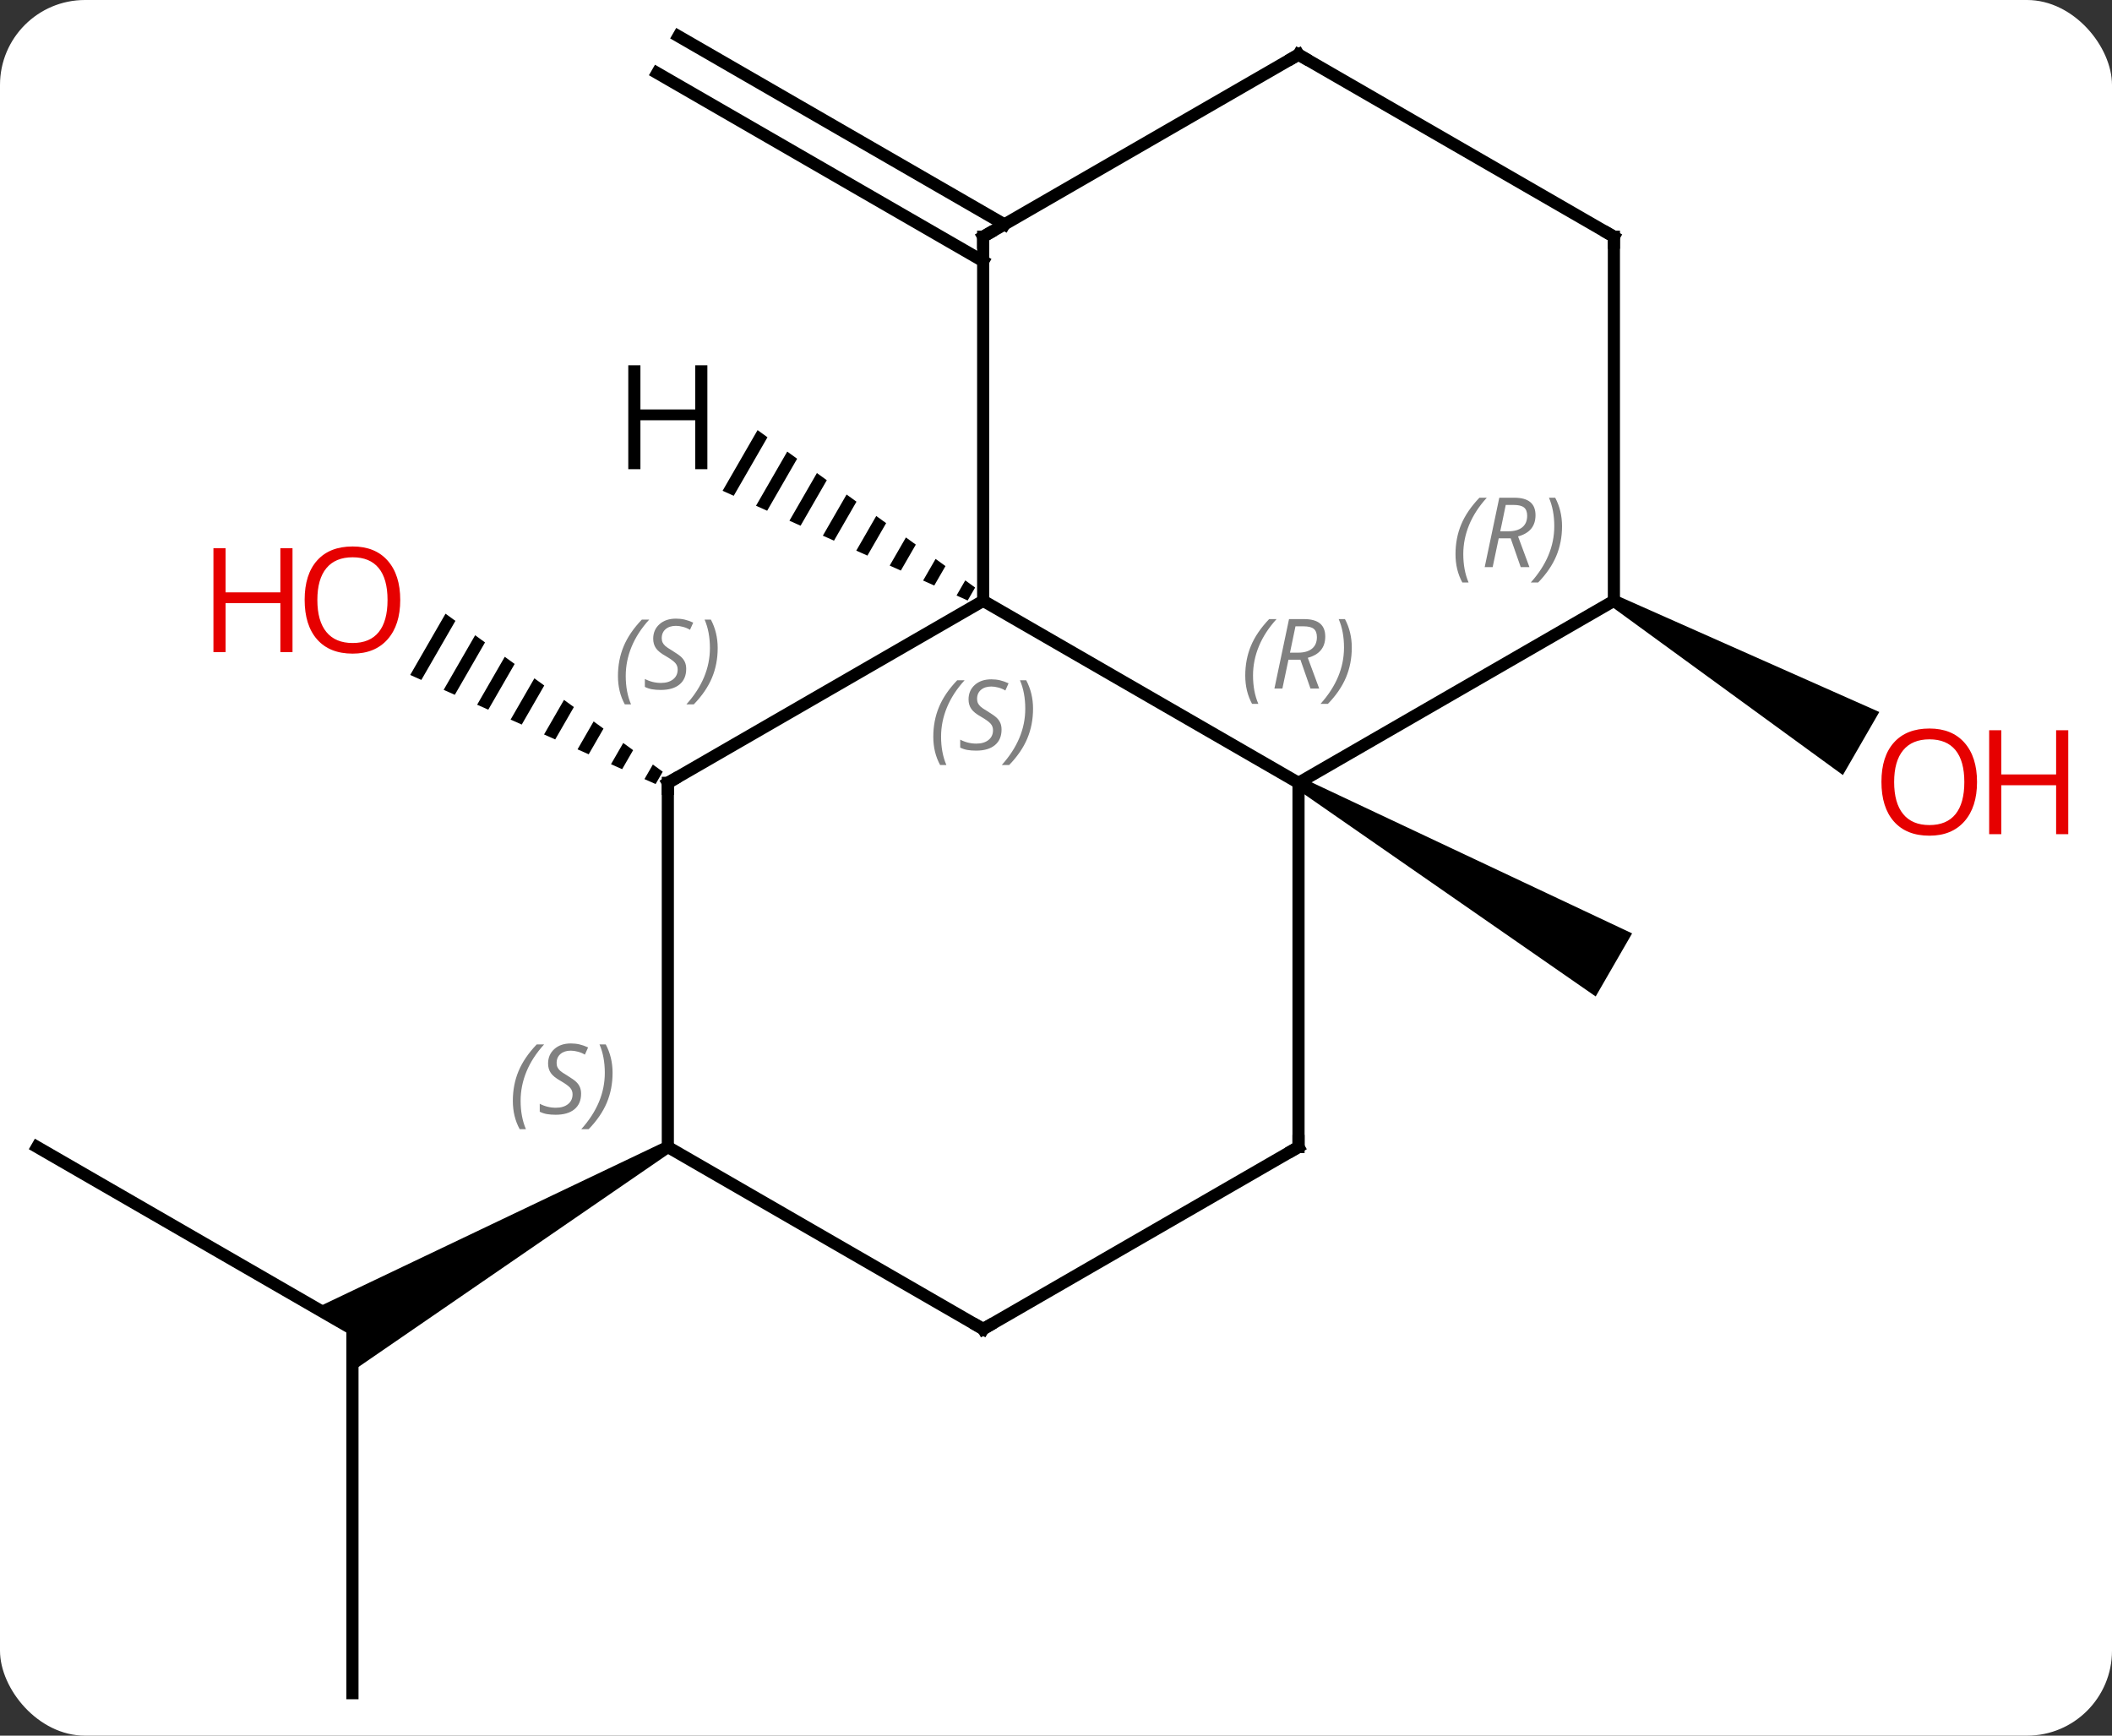 <svg width="174" viewBox="0 0 174 143" style="fill-opacity:1; color-rendering:auto; color-interpolation:auto; text-rendering:auto; stroke:black; stroke-linecap:square; stroke-miterlimit:10; shape-rendering:auto; stroke-opacity:1; fill:black; stroke-dasharray:none; font-weight:normal; stroke-width:1; font-family:'Open Sans'; font-style:normal; stroke-linejoin:miter; font-size:12; stroke-dashoffset:0; image-rendering:auto;" height="143" class="cas-substance-image" xmlns:xlink="http://www.w3.org/1999/xlink" xmlns="http://www.w3.org/2000/svg"><rect x="0" y="0" width="174" height="143" fill="#333333" stroke="none"/><svg class="cas-substance-single-component"><rect y="0" x="0" width="174" stroke="none" ry="7" rx="7" height="143" fill="white" class="cas-substance-group"/><svg y="0" x="0" width="174" viewBox="0 0 174 143" style="fill:black;" height="143" class="cas-substance-single-component-image"><svg><g><g transform="translate(81,72)" style="text-rendering:geometricPrecision; color-rendering:optimizeQuality; color-interpolation:linearRGB; stroke-linecap:butt; image-rendering:optimizeQuality;"><path style="stroke:none;" d="M25.73 -7.067 L26.23 -7.933 L53.463 4.902 L50.463 10.098 Z"/><path style="stroke:none;" d="M-44.295 -21.438 L-47.206 -16.39 L-47.206 -16.39 L-46.287 -15.981 L-43.481 -20.846 L-44.295 -21.438 ZM-41.855 -19.663 L-44.449 -15.164 L-43.53 -14.756 L-41.041 -19.071 L-41.855 -19.663 ZM-39.414 -17.887 L-41.691 -13.939 L-40.772 -13.53 L-40.772 -13.53 L-38.601 -17.296 L-39.414 -17.887 ZM-36.974 -16.112 L-38.934 -12.713 L-38.015 -12.305 L-36.16 -15.521 L-36.974 -16.112 ZM-34.534 -14.337 L-36.177 -11.488 L-36.177 -11.488 L-35.258 -11.079 L-33.72 -13.745 L-34.534 -14.337 ZM-32.093 -12.562 L-33.419 -10.262 L-32.5 -9.854 L-31.28 -11.97 L-31.28 -11.97 L-32.093 -12.562 ZM-29.653 -10.787 L-30.662 -9.037 L-30.662 -9.037 L-29.743 -8.628 L-29.743 -8.628 L-28.84 -10.195 L-28.84 -10.195 L-29.653 -10.787 ZM-27.213 -9.011 L-27.905 -7.811 L-26.986 -7.403 L-26.986 -7.403 L-26.399 -8.42 L-26.399 -8.42 L-27.213 -9.011 Z"/><line y2="-50.479" y1="-65.984" x2="0" x1="-26.855" style="fill:none;"/><line y2="-53.51" y1="-69.016" x2="1.75" x1="-25.105" style="fill:none;"/><path style="stroke:none;" d="M51.713 -22.067 L52.213 -22.933 L73.829 -13.339 L70.829 -8.143 Z"/><line y2="67.5" y1="37.5" x2="-51.963" x1="-51.963" style="fill:none;"/><line y2="22.5" y1="37.5" x2="-77.943" x1="-51.963" style="fill:none;"/><path style="stroke:none;" d="M-26.23 22.067 L-25.73 22.933 L-51.963 40.964 L-51.963 37.5 L-54.963 35.768 Z"/><line y2="-7.5" y1="-22.5" x2="25.98" x1="0" style="fill:none;"/><line y2="-7.5" y1="-22.5" x2="-25.98" x1="0" style="fill:none;"/><line y2="-52.5" y1="-22.5" x2="0" x1="0" style="fill:none;"/><line y2="22.5" y1="-7.5" x2="25.98" x1="25.98" style="fill:none;"/><line y2="-22.5" y1="-7.5" x2="51.963" x1="25.98" style="fill:none;"/><line y2="22.5" y1="-7.5" x2="-25.98" x1="-25.98" style="fill:none;"/><line y2="-67.5" y1="-52.5" x2="25.98" x1="0" style="fill:none;"/><line y2="37.5" y1="22.5" x2="0" x1="25.98" style="fill:none;"/><line y2="-52.5" y1="-22.5" x2="51.963" x1="51.963" style="fill:none;"/><line y2="37.5" y1="22.5" x2="0" x1="-25.98" style="fill:none;"/><line y2="-52.5" y1="-67.5" x2="51.963" x1="25.98" style="fill:none;"/><path style="stroke:none;" d="M-18.586 -36.563 L-21.469 -31.564 L-21.469 -31.564 L-20.551 -31.153 L-20.551 -31.153 L-17.771 -35.973 L-18.586 -36.563 ZM-16.142 -34.794 L-18.715 -30.331 L-18.715 -30.331 L-17.797 -29.921 L-15.327 -34.205 L-15.327 -34.205 L-16.142 -34.794 ZM-13.697 -33.026 L-15.962 -29.099 L-15.962 -29.099 L-15.044 -28.688 L-15.044 -28.688 L-12.883 -32.436 L-12.883 -32.436 L-13.697 -33.026 ZM-11.253 -31.257 L-13.208 -27.867 L-13.208 -27.867 L-12.29 -27.456 L-12.29 -27.456 L-10.438 -30.667 L-11.253 -31.257 ZM-8.809 -29.488 L-10.455 -26.634 L-10.455 -26.634 L-9.537 -26.224 L-9.537 -26.224 L-7.994 -28.899 L-7.994 -28.899 L-8.809 -29.488 ZM-6.365 -27.72 L-7.701 -25.402 L-7.701 -25.402 L-6.784 -24.991 L-6.784 -24.991 L-5.55 -27.13 L-5.55 -27.13 L-6.365 -27.72 ZM-3.921 -25.951 L-4.948 -24.17 L-4.948 -24.17 L-4.03 -23.759 L-4.03 -23.759 L-3.106 -25.361 L-3.106 -25.361 L-3.921 -25.951 ZM-1.476 -24.182 L-2.194 -22.937 L-2.194 -22.937 L-1.277 -22.526 L-1.277 -22.526 L-0.662 -23.593 L-0.662 -23.593 L-1.476 -24.182 Z"/></g><g transform="translate(81,72)" style="fill:rgb(230,0,0); text-rendering:geometricPrecision; color-rendering:optimizeQuality; image-rendering:optimizeQuality; font-family:'Open Sans'; stroke:rgb(230,0,0); color-interpolation:linearRGB;"><path style="stroke:none;" d="M-48.026 -22.57 Q-48.026 -20.508 -49.065 -19.328 Q-50.104 -18.148 -51.947 -18.148 Q-53.838 -18.148 -54.869 -19.312 Q-55.901 -20.477 -55.901 -22.586 Q-55.901 -24.68 -54.869 -25.828 Q-53.838 -26.977 -51.947 -26.977 Q-50.088 -26.977 -49.057 -25.805 Q-48.026 -24.633 -48.026 -22.57 ZM-54.854 -22.57 Q-54.854 -20.836 -54.111 -19.93 Q-53.369 -19.023 -51.947 -19.023 Q-50.526 -19.023 -49.799 -19.922 Q-49.072 -20.82 -49.072 -22.57 Q-49.072 -24.305 -49.799 -25.195 Q-50.526 -26.086 -51.947 -26.086 Q-53.369 -26.086 -54.111 -25.188 Q-54.854 -24.289 -54.854 -22.57 Z"/><path style="stroke:none;" d="M-56.901 -18.273 L-57.901 -18.273 L-57.901 -22.305 L-62.416 -22.305 L-62.416 -18.273 L-63.416 -18.273 L-63.416 -26.836 L-62.416 -26.836 L-62.416 -23.195 L-57.901 -23.195 L-57.901 -26.836 L-56.901 -26.836 L-56.901 -18.273 Z"/><path style="stroke:none;" d="M81.88 -7.57 Q81.88 -5.508 80.841 -4.328 Q79.802 -3.148 77.959 -3.148 Q76.068 -3.148 75.037 -4.312 Q74.005 -5.477 74.005 -7.586 Q74.005 -9.68 75.037 -10.828 Q76.068 -11.977 77.959 -11.977 Q79.818 -11.977 80.849 -10.805 Q81.88 -9.633 81.88 -7.57 ZM75.052 -7.57 Q75.052 -5.836 75.795 -4.93 Q76.537 -4.023 77.959 -4.023 Q79.38 -4.023 80.107 -4.922 Q80.834 -5.82 80.834 -7.57 Q80.834 -9.305 80.107 -10.195 Q79.38 -11.086 77.959 -11.086 Q76.537 -11.086 75.795 -10.188 Q75.052 -9.289 75.052 -7.57 Z"/><path style="stroke:none;" d="M89.396 -3.273 L88.396 -3.273 L88.396 -7.305 L83.88 -7.305 L83.88 -3.273 L82.88 -3.273 L82.88 -11.836 L83.88 -11.836 L83.88 -8.195 L88.396 -8.195 L88.396 -11.836 L89.396 -11.836 L89.396 -3.273 Z"/></g><g transform="translate(81,72)" style="font-size:8.4px; fill:gray; text-rendering:geometricPrecision; image-rendering:optimizeQuality; color-rendering:optimizeQuality; font-family:'Open Sans'; font-style:italic; stroke:gray; color-interpolation:linearRGB;"><path style="stroke:none;" d="M-4.109 -11.297 Q-4.109 -12.625 -3.64 -13.75 Q-3.171 -14.875 -2.14 -15.953 L-1.53 -15.953 Q-2.499 -14.891 -2.983 -13.719 Q-3.468 -12.547 -3.468 -11.312 Q-3.468 -9.984 -3.03 -8.969 L-3.546 -8.969 Q-4.109 -10 -4.109 -11.297 ZM1.514 -11.891 Q1.514 -11.062 0.967 -10.609 Q0.42 -10.156 -0.58 -10.156 Q-0.986 -10.156 -1.298 -10.211 Q-1.611 -10.266 -1.892 -10.406 L-1.892 -11.062 Q-1.267 -10.734 -0.564 -10.734 Q0.061 -10.734 0.436 -11.031 Q0.811 -11.328 0.811 -11.844 Q0.811 -12.156 0.608 -12.383 Q0.405 -12.609 -0.158 -12.938 Q-0.752 -13.266 -0.978 -13.594 Q-1.205 -13.922 -1.205 -14.375 Q-1.205 -15.109 -0.689 -15.57 Q-0.173 -16.031 0.67 -16.031 Q1.045 -16.031 1.381 -15.953 Q1.717 -15.875 2.092 -15.703 L1.827 -15.109 Q1.577 -15.266 1.256 -15.352 Q0.936 -15.438 0.67 -15.438 Q0.139 -15.438 -0.181 -15.164 Q-0.502 -14.891 -0.502 -14.422 Q-0.502 -14.219 -0.431 -14.07 Q-0.361 -13.922 -0.22 -13.789 Q-0.08 -13.656 0.342 -13.406 Q0.905 -13.062 1.108 -12.867 Q1.311 -12.672 1.413 -12.438 Q1.514 -12.203 1.514 -11.891 ZM4.109 -13.609 Q4.109 -12.281 3.632 -11.148 Q3.155 -10.016 2.14 -8.969 L1.53 -8.969 Q3.468 -11.125 3.468 -13.609 Q3.468 -14.938 3.03 -15.953 L3.546 -15.953 Q4.109 -14.891 4.109 -13.609 Z"/><path style="stroke:none;" d="M21.592 -16.336 Q21.592 -17.664 22.06 -18.789 Q22.529 -19.914 23.56 -20.992 L24.17 -20.992 Q23.201 -19.93 22.717 -18.758 Q22.232 -17.586 22.232 -16.352 Q22.232 -15.023 22.67 -14.008 L22.154 -14.008 Q21.592 -15.039 21.592 -16.336 ZM25.152 -17.648 L24.652 -15.273 L23.995 -15.273 L25.198 -20.992 L26.448 -20.992 Q28.183 -20.992 28.183 -19.555 Q28.183 -18.195 26.745 -17.805 L27.683 -15.273 L26.964 -15.273 L26.136 -17.648 L25.152 -17.648 ZM25.73 -20.398 Q25.339 -18.477 25.277 -18.227 L25.933 -18.227 Q26.683 -18.227 27.089 -18.555 Q27.495 -18.883 27.495 -19.508 Q27.495 -19.977 27.238 -20.188 Q26.98 -20.398 26.386 -20.398 L25.73 -20.398 ZM30.369 -18.648 Q30.369 -17.32 29.892 -16.188 Q29.416 -15.055 28.4 -14.008 L27.791 -14.008 Q29.728 -16.164 29.728 -18.648 Q29.728 -19.977 29.291 -20.992 L29.806 -20.992 Q30.369 -19.93 30.369 -18.648 Z"/></g><g transform="translate(81,72)" style="stroke-linecap:butt; font-size:8.4px; text-rendering:geometricPrecision; image-rendering:optimizeQuality; color-rendering:optimizeQuality; font-family:'Open Sans'; font-style:italic; color-interpolation:linearRGB; stroke-miterlimit:5;"><path style="fill:none;" d="M-25.547 -7.75 L-25.98 -7.5 L-25.98 -7"/><path style="fill:gray; stroke:none;" d="M-30.089 -16.297 Q-30.089 -17.625 -29.62 -18.75 Q-29.151 -19.875 -28.12 -20.953 L-27.511 -20.953 Q-28.479 -19.891 -28.964 -18.719 Q-29.448 -17.547 -29.448 -16.312 Q-29.448 -14.984 -29.011 -13.969 L-29.526 -13.969 Q-30.089 -15 -30.089 -16.297 ZM-24.466 -16.891 Q-24.466 -16.062 -25.013 -15.609 Q-25.56 -15.156 -26.56 -15.156 Q-26.966 -15.156 -27.279 -15.211 Q-27.591 -15.266 -27.872 -15.406 L-27.872 -16.062 Q-27.247 -15.734 -26.544 -15.734 Q-25.919 -15.734 -25.544 -16.031 Q-25.169 -16.328 -25.169 -16.844 Q-25.169 -17.156 -25.372 -17.383 Q-25.576 -17.609 -26.138 -17.938 Q-26.732 -18.266 -26.958 -18.594 Q-27.185 -18.922 -27.185 -19.375 Q-27.185 -20.109 -26.669 -20.57 Q-26.154 -21.031 -25.31 -21.031 Q-24.935 -21.031 -24.599 -20.953 Q-24.263 -20.875 -23.888 -20.703 L-24.154 -20.109 Q-24.404 -20.266 -24.724 -20.352 Q-25.044 -20.438 -25.31 -20.438 Q-25.841 -20.438 -26.162 -20.164 Q-26.482 -19.891 -26.482 -19.422 Q-26.482 -19.219 -26.412 -19.07 Q-26.341 -18.922 -26.201 -18.789 Q-26.06 -18.656 -25.638 -18.406 Q-25.076 -18.062 -24.872 -17.867 Q-24.669 -17.672 -24.568 -17.438 Q-24.466 -17.203 -24.466 -16.891 ZM-21.872 -18.609 Q-21.872 -17.281 -22.348 -16.148 Q-22.825 -15.016 -23.84 -13.969 L-24.45 -13.969 Q-22.512 -16.125 -22.512 -18.609 Q-22.512 -19.938 -22.95 -20.953 L-22.434 -20.953 Q-21.872 -19.891 -21.872 -18.609 Z"/><path style="fill:none;" d="M-0 -52 L0 -52.5 L0.433 -52.75"/><path style="fill:none;" d="M25.98 22 L25.98 22.5 L25.547 22.75"/><path style="fill:gray; stroke:none;" d="M38.914 -26.336 Q38.914 -27.664 39.383 -28.789 Q39.852 -29.914 40.883 -30.992 L41.492 -30.992 Q40.523 -29.93 40.039 -28.758 Q39.555 -27.586 39.555 -26.352 Q39.555 -25.023 39.992 -24.008 L39.477 -24.008 Q38.914 -25.039 38.914 -26.336 ZM42.474 -27.648 L41.974 -25.273 L41.318 -25.273 L42.521 -30.992 L43.771 -30.992 Q45.505 -30.992 45.505 -29.555 Q45.505 -28.195 44.068 -27.805 L45.005 -25.273 L44.287 -25.273 L43.459 -27.648 L42.474 -27.648 ZM43.052 -30.398 Q42.662 -28.477 42.599 -28.227 L43.255 -28.227 Q44.005 -28.227 44.412 -28.555 Q44.818 -28.883 44.818 -29.508 Q44.818 -29.977 44.56 -30.187 Q44.302 -30.398 43.709 -30.398 L43.052 -30.398 ZM47.691 -28.648 Q47.691 -27.32 47.215 -26.187 Q46.738 -25.055 45.723 -24.008 L45.113 -24.008 Q47.051 -26.164 47.051 -28.648 Q47.051 -29.977 46.613 -30.992 L47.129 -30.992 Q47.691 -29.93 47.691 -28.648 Z"/><path style="fill:gray; stroke:none;" d="M-38.749 18.703 Q-38.749 17.375 -38.28 16.25 Q-37.811 15.125 -36.78 14.047 L-36.171 14.047 Q-37.139 15.11 -37.624 16.281 Q-38.108 17.453 -38.108 18.688 Q-38.108 20.016 -37.671 21.031 L-38.186 21.031 Q-38.749 20 -38.749 18.703 ZM-33.126 18.11 Q-33.126 18.938 -33.673 19.391 Q-34.22 19.844 -35.22 19.844 Q-35.626 19.844 -35.939 19.789 Q-36.251 19.735 -36.532 19.594 L-36.532 18.938 Q-35.907 19.266 -35.204 19.266 Q-34.579 19.266 -34.204 18.969 Q-33.829 18.672 -33.829 18.156 Q-33.829 17.844 -34.032 17.617 Q-34.236 17.391 -34.798 17.063 Q-35.392 16.735 -35.618 16.406 Q-35.845 16.078 -35.845 15.625 Q-35.845 14.891 -35.329 14.43 Q-34.814 13.969 -33.97 13.969 Q-33.595 13.969 -33.259 14.047 Q-32.923 14.125 -32.548 14.297 L-32.814 14.891 Q-33.064 14.735 -33.384 14.649 Q-33.704 14.563 -33.97 14.563 Q-34.501 14.563 -34.822 14.836 Q-35.142 15.11 -35.142 15.578 Q-35.142 15.781 -35.072 15.93 Q-35.001 16.078 -34.861 16.211 Q-34.72 16.344 -34.298 16.594 Q-33.736 16.938 -33.532 17.133 Q-33.329 17.328 -33.228 17.563 Q-33.126 17.797 -33.126 18.11 ZM-30.532 16.391 Q-30.532 17.719 -31.008 18.852 Q-31.485 19.985 -32.501 21.031 L-33.11 21.031 Q-31.172 18.875 -31.172 16.391 Q-31.172 15.063 -31.61 14.047 L-31.094 14.047 Q-30.532 15.11 -30.532 16.391 Z"/><path style="fill:none;" d="M25.547 -67.25 L25.98 -67.5 L26.413 -67.25"/><path style="fill:none;" d="M0.433 37.25 L0 37.5 L-0.433 37.25"/><path style="fill:none;" d="M51.963 -52 L51.963 -52.5 L51.53 -52.75"/><path style="stroke:none;" d="M-22.722 -33.344 L-23.722 -33.344 L-23.722 -37.375 L-28.238 -37.375 L-28.238 -33.344 L-29.238 -33.344 L-29.238 -41.906 L-28.238 -41.906 L-28.238 -38.266 L-23.722 -38.266 L-23.722 -41.906 L-22.722 -41.906 L-22.722 -33.344 Z"/></g></g></svg></svg></svg></svg>
